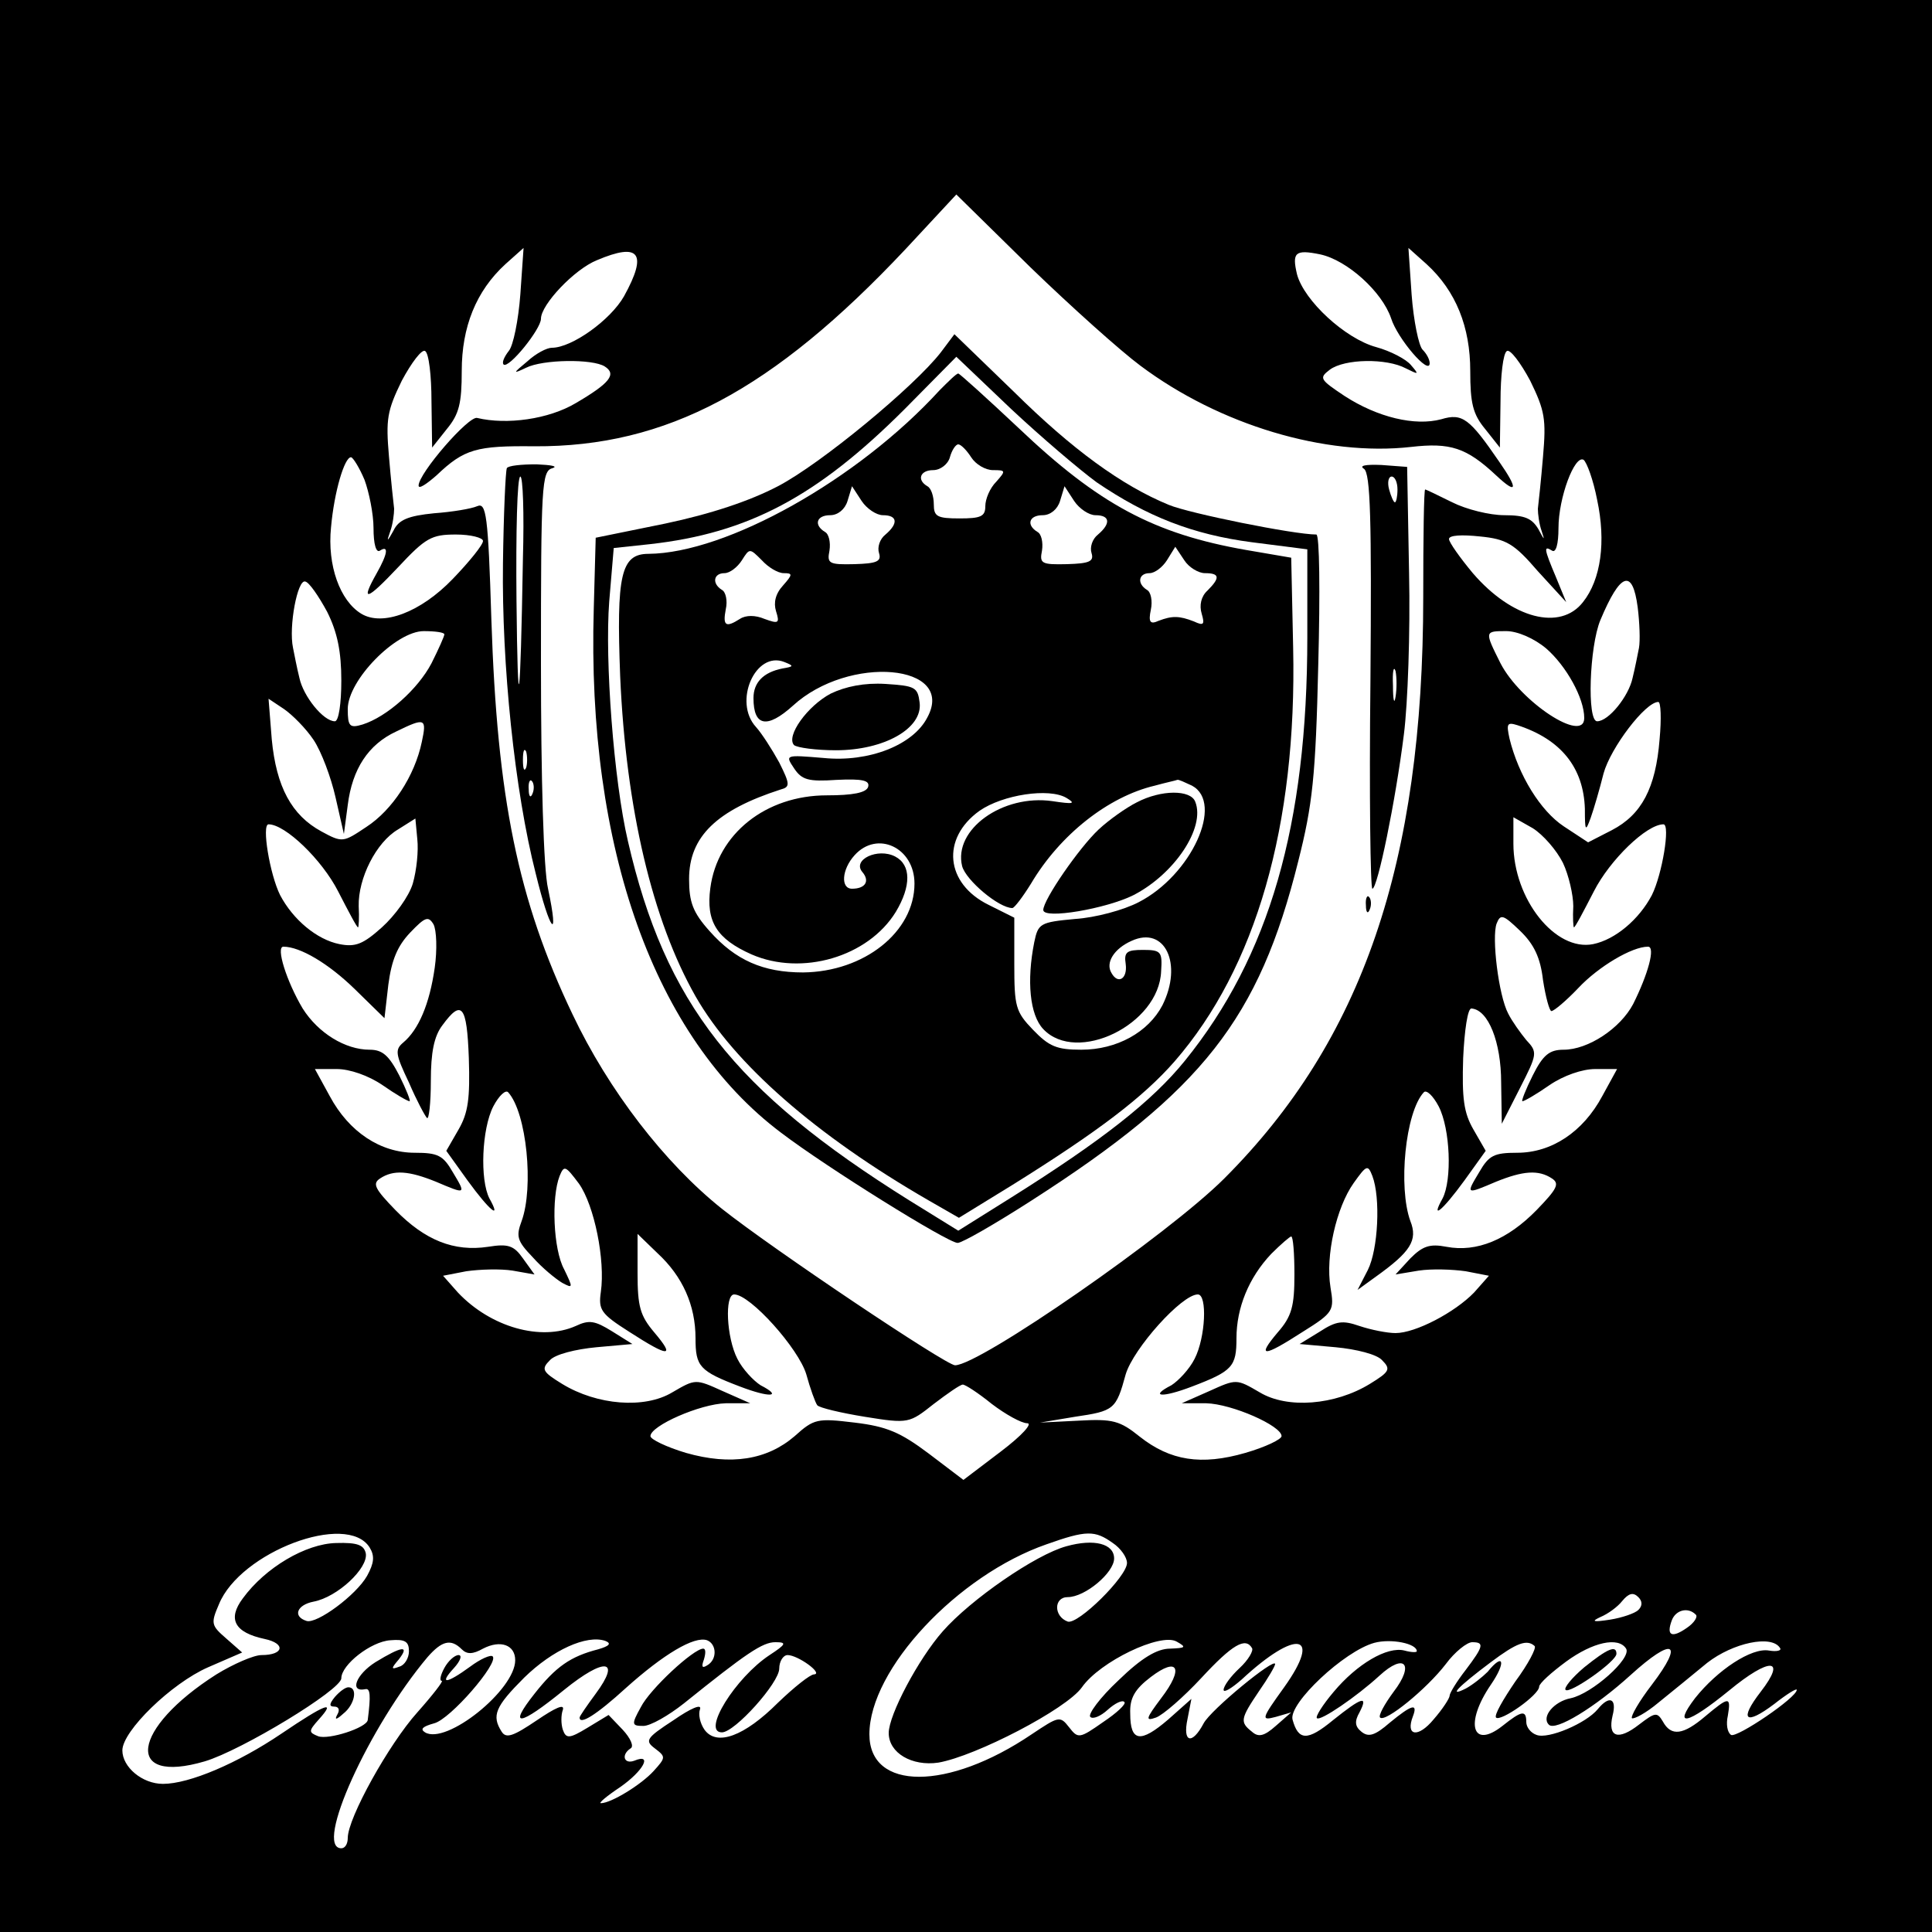 <?xml version="1.0" standalone="no"?>
<!DOCTYPE svg PUBLIC "-//W3C//DTD SVG 20010904//EN"
 "http://www.w3.org/TR/2001/REC-SVG-20010904/DTD/svg10.dtd">
<svg version="1.0" xmlns="http://www.w3.org/2000/svg"
 width="300pt" height="300pt" viewBox="0 0 300 300"
 preserveAspectRatio="xMidYMid meet">

<g transform="translate(0,300) scale(0.1,-0.1)"
fill="#000000" stroke="none">
<path d="M0 1500 l0 -1500 1500 0 1500 0 0 1500 0 1500 -1500 0 -1500 0 0
-1500z m1771 932 c123 -92 287 -141 420 -126 61 7 86 -1 132 -44 33 -31 35
-22 5 21 -46 67 -57 76 -90 66 -41 -11 -99 3 -150 36 -39 26 -40 28 -23 41 23
17 88 18 118 2 20 -10 21 -10 8 5 -7 9 -32 22 -54 28 -48 13 -112 72 -123 113
-8 34 -3 39 36 31 42 -9 96 -58 110 -99 10 -32 60 -90 60 -70 0 6 -5 15 -11
21 -6 6 -14 45 -17 85 l-5 73 28 -25 c46 -42 68 -98 68 -166 0 -50 4 -67 23
-90 l23 -29 1 72 c0 39 4 75 10 78 5 3 21 -18 36 -46 23 -47 25 -60 20 -118
-3 -36 -7 -73 -8 -81 0 -8 2 -24 6 -35 5 -15 4 -14 -5 3 -10 17 -21 22 -53 22
-23 0 -59 9 -81 20 -22 11 -41 20 -42 20 -2 0 -3 -75 -3 -167 0 -414 -95 -689
-309 -903 -87 -87 -380 -290 -418 -290 -14 0 -284 181 -362 243 -89 71 -176
184 -232 302 -85 178 -117 336 -126 613 -5 163 -8 182 -22 176 -9 -4 -39 -9
-67 -11 -40 -4 -55 -10 -63 -27 -10 -18 -11 -18 -5 -1 4 11 6 27 6 35 -1 8 -5
45 -8 81 -5 58 -3 71 20 118 15 28 31 49 36 46 6 -3 10 -39 10 -78 l1 -72 23
29 c19 23 23 40 23 90 0 68 22 124 68 166 l28 25 -5 -72 c-3 -40 -11 -80 -18
-88 -7 -9 -11 -18 -8 -21 8 -7 58 55 58 71 0 22 52 77 87 91 66 28 79 11 42
-56 -21 -37 -81 -80 -112 -80 -8 0 -25 -9 -38 -21 -23 -19 -23 -20 -2 -10 26
13 103 14 122 2 19 -12 8 -26 -45 -57 -42 -25 -107 -34 -153 -23 -13 4 -91
-86 -91 -105 0 -6 12 2 28 16 43 41 62 46 152 45 205 -1 370 87 576 306 l79
85 115 -113 c63 -61 140 -130 171 -153z m-1205 -177 c7 -19 14 -53 14 -75 0
-25 4 -39 10 -35 14 9 12 -5 -5 -35 -26 -46 -16 -43 33 9 43 46 52 51 90 51
23 0 42 -5 42 -10 0 -6 -21 -32 -47 -59 -50 -52 -109 -74 -142 -54 -33 20 -53
75 -47 134 5 56 21 109 31 109 3 0 13 -16 21 -35z m1914 -31 c14 -65 6 -124
-22 -159 -35 -45 -110 -26 -171 45 -20 24 -37 48 -37 53 0 6 20 7 48 4 41 -4
53 -11 90 -54 l44 -48 -16 39 c-19 45 -19 49 -6 41 6 -4 10 10 10 35 0 47 25
114 39 106 5 -4 15 -31 21 -62z m-1972 -174 c16 -32 22 -62 22 -107 0 -35 -4
-63 -10 -63 -18 0 -49 39 -55 67 -4 16 -8 37 -10 47 -7 33 7 107 19 103 6 -1
21 -23 34 -47z m2035 7 c3 -24 4 -52 2 -63 -2 -10 -6 -31 -10 -47 -6 -28 -37
-67 -55 -67 -16 0 -12 116 5 157 31 74 50 81 58 20z m-1853 -42 c0 -3 -9 -23
-20 -45 -21 -40 -69 -83 -107 -95 -20 -6 -23 -3 -23 24 0 45 75 121 118 121
18 0 32 -2 32 -5z m1711 -22 c31 -27 59 -77 59 -108 0 -40 -99 25 -130 85 -25
50 -25 50 9 50 17 0 43 -11 62 -27z m-1914 -142 c12 -18 27 -58 34 -89 l13
-57 6 45 c7 56 32 94 75 114 45 22 48 21 40 -16 -11 -53 -46 -106 -86 -132
-36 -24 -37 -25 -70 -7 -46 25 -70 69 -77 143 l-5 63 24 -16 c13 -9 34 -30 46
-48z m2090 1 c-6 -76 -28 -117 -74 -141 l-37 -19 -38 25 c-36 24 -70 79 -84
136 -5 23 -4 26 12 21 68 -22 103 -66 105 -130 0 -35 1 -36 9 -14 5 14 14 45
20 69 11 40 65 111 85 111 4 0 5 -26 2 -58z m-1936 -224 c-6 -20 -28 -50 -48
-68 -29 -26 -41 -31 -66 -26 -35 7 -72 38 -92 76 -16 32 -29 110 -18 110 26 0
83 -55 108 -104 16 -31 29 -56 31 -56 1 0 2 15 1 33 -1 43 27 99 61 119 l27
17 3 -32 c2 -18 -1 -48 -7 -69z m1786 32 c9 -19 16 -50 16 -67 -1 -18 0 -33 1
-33 2 0 15 25 31 56 25 49 82 104 108 104 11 0 -2 -78 -18 -110 -20 -38 -57
-69 -91 -76 -59 -12 -124 70 -124 156 l0 41 30 -17 c16 -10 37 -34 47 -54z
m-1752 -163 c-8 -56 -25 -96 -49 -116 -13 -11 -12 -18 9 -62 12 -28 25 -52 28
-55 3 -3 6 23 6 57 0 45 5 70 18 87 30 41 38 31 41 -51 2 -63 -1 -85 -16 -111
l-19 -33 33 -46 c35 -48 53 -62 34 -28 -15 29 -12 108 6 143 9 17 19 26 23 22
29 -32 40 -148 21 -200 -9 -24 -7 -31 17 -56 15 -17 36 -34 46 -40 17 -9 17
-8 3 21 -17 31 -20 112 -7 145 7 17 9 16 30 -12 24 -34 41 -119 34 -168 -4
-28 0 -34 44 -62 62 -40 72 -40 39 -1 -22 26 -26 40 -26 92 l0 61 31 -30 c39
-36 59 -81 59 -132 0 -44 6 -51 69 -75 47 -18 67 -16 32 2 -11 7 -28 25 -36
41 -17 33 -20 100 -5 100 25 0 100 -84 112 -124 6 -22 14 -44 17 -48 3 -4 37
-12 74 -18 68 -11 69 -10 107 20 21 16 41 30 45 30 4 0 24 -13 45 -30 21 -16
46 -30 55 -30 9 0 -8 -19 -41 -44 l-58 -44 -54 41 c-44 33 -65 42 -115 48 -58
7 -63 6 -93 -21 -43 -37 -99 -46 -169 -26 -30 9 -55 21 -55 26 0 16 77 50 117
51 l38 0 -43 19 c-42 19 -42 19 -78 -2 -43 -26 -117 -20 -171 13 -31 19 -33
23 -19 37 8 9 40 17 72 20 l56 5 -32 20 c-26 16 -35 18 -56 8 -54 -24 -132 -2
-183 52 l-23 26 36 7 c21 3 53 4 72 1 l34 -6 -18 25 c-14 20 -23 23 -54 18
-53 -8 -98 10 -144 57 -32 33 -36 41 -24 49 21 14 45 12 87 -5 47 -20 47 -20
26 15 -15 26 -23 30 -59 30 -53 0 -102 32 -132 88 l-23 42 34 0 c20 0 49 -10
71 -25 20 -14 39 -25 42 -25 2 0 -5 18 -16 40 -16 31 -26 40 -46 40 -38 0 -80
26 -104 64 -25 42 -42 96 -30 96 26 0 70 -26 111 -66 l46 -45 6 52 c5 38 14
60 34 81 23 24 28 26 36 13 5 -9 6 -40 2 -68z m1721 -19 c4 -26 10 -48 13 -48
4 0 23 16 42 36 31 33 83 64 108 64 12 0 0 -43 -23 -89 -20 -38 -70 -71 -108
-71 -22 0 -32 -8 -48 -40 -11 -22 -18 -40 -16 -40 3 0 22 11 42 25 22 15 51
25 71 25 l34 0 -23 -42 c-30 -56 -79 -88 -132 -88 -36 0 -44 -4 -59 -30 -21
-35 -21 -35 26 -15 42 17 66 19 87 5 12 -8 8 -16 -24 -49 -45 -46 -93 -66
-140 -57 -26 5 -37 1 -56 -18 l-23 -25 36 6 c20 3 52 2 73 -1 l36 -7 -23 -26
c-30 -31 -91 -63 -122 -63 -13 0 -38 5 -56 11 -26 9 -36 8 -62 -9 l-31 -19 56
-5 c32 -3 64 -11 72 -20 14 -14 12 -18 -19 -37 -54 -33 -128 -39 -171 -13 -36
21 -36 21 -78 2 l-43 -19 38 0 c40 -1 117 -35 117 -51 0 -5 -25 -17 -56 -26
-69 -20 -117 -12 -164 25 -31 25 -42 28 -95 25 l-60 -3 54 9 c61 9 64 11 79
66 12 40 87 124 112 124 15 0 12 -67 -5 -100 -8 -16 -25 -34 -36 -41 -35 -18
-15 -20 32 -2 63 24 69 31 69 75 0 47 19 94 54 131 15 15 29 27 31 27 3 0 5
-27 5 -59 0 -49 -4 -65 -26 -90 -33 -39 -23 -39 39 1 48 30 49 33 43 69 -8 49
9 124 36 162 20 28 22 29 29 11 13 -34 9 -114 -7 -146 l-16 -31 29 21 c53 38
65 56 53 86 -19 52 -8 169 21 200 4 4 14 -5 23 -22 18 -35 21 -114 6 -143 -19
-34 -1 -20 34 28 l33 46 -19 33 c-15 26 -18 48 -16 111 2 43 7 78 13 77 26 -2
46 -52 46 -115 l1 -64 28 55 c27 53 28 56 10 75 -9 11 -22 29 -28 41 -15 28
-26 119 -18 140 6 15 10 14 36 -11 22 -21 32 -42 36 -77z m-1822 -881 c8 -13
7 -24 -4 -44 -17 -30 -78 -75 -94 -70 -22 7 -15 25 11 30 37 7 85 52 81 75 -3
13 -13 17 -46 16 -47 -1 -110 -38 -145 -86 -24 -32 -13 -53 34 -63 33 -7 30
-25 -5 -25 -12 0 -44 -14 -70 -30 -132 -84 -144 -172 -18 -135 57 17 212 111
212 129 0 21 46 57 76 59 23 2 29 -2 29 -17 0 -11 -7 -22 -15 -24 -13 -5 -13
-3 -1 11 18 23 5 21 -36 -4 -30 -19 -41 -47 -16 -42 8 2 9 -9 4 -48 -2 -12
-61 -31 -77 -25 -15 6 -15 8 1 26 28 31 10 24 -58 -22 -68 -46 -143 -78 -184
-78 -32 0 -63 26 -63 52 0 30 76 104 133 129 l53 23 -25 22 c-23 20 -24 23
-11 53 33 81 199 144 234 88z m1154 7 c12 -8 22 -22 22 -31 0 -21 -76 -96 -92
-91 -22 8 -22 38 0 38 27 0 72 38 72 60 0 23 -31 31 -74 19 -48 -13 -149 -83
-192 -132 -38 -43 -84 -130 -84 -158 0 -31 36 -52 77 -46 58 10 199 83 223
117 28 40 122 85 147 71 16 -9 14 -10 -10 -11 -20 0 -44 -14 -80 -49 -29 -27
-48 -53 -44 -57 4 -4 16 1 27 11 11 10 23 16 26 12 3 -3 -12 -17 -33 -31 -37
-26 -39 -26 -53 -8 -14 18 -16 17 -58 -11 -130 -88 -252 -88 -252 0 0 101 137
247 275 295 62 22 75 22 103 2z m816 -104 c-5 -5 -25 -12 -44 -15 -26 -4 -30
-3 -15 4 12 5 27 16 34 25 10 12 17 14 25 6 6 -6 7 -13 0 -20z m89 -7 c4 -3
-2 -13 -14 -21 -23 -16 -32 -12 -23 12 6 16 25 21 37 9z m-1704 -54 c-43 -11
-66 -27 -99 -69 -42 -53 -24 -51 46 6 63 51 89 48 49 -6 -14 -19 -25 -35 -25
-37 0 -12 26 4 72 46 58 52 106 81 126 74 15 -6 16 -30 0 -39 -8 -5 -9 -2 -5
9 3 10 3 17 -1 17 -15 0 -83 -63 -97 -91 -15 -27 -14 -29 4 -29 11 0 39 16 63
35 97 78 122 95 142 95 18 0 17 -3 -9 -20 -53 -35 -106 -120 -74 -120 20 0 89
77 89 99 0 11 6 21 13 21 16 0 56 -29 41 -30 -6 0 -31 -20 -56 -44 -52 -52
-95 -68 -114 -42 -7 10 -10 24 -7 32 3 9 -15 1 -41 -17 -43 -28 -45 -32 -29
-44 17 -13 17 -14 -2 -35 -19 -21 -66 -50 -82 -50 -4 0 9 11 30 25 36 25 51
53 22 41 -16 -6 -21 9 -6 19 6 3 0 16 -12 29 l-22 23 -33 -20 c-28 -17 -33
-17 -38 -3 -3 9 -3 23 0 31 3 10 -12 3 -40 -16 -37 -25 -48 -29 -55 -18 -16
25 -10 39 35 84 44 43 97 67 126 57 10 -4 6 -8 -11 -13z m1271 -3 c0 -2 -8 -2
-19 1 -27 7 -74 -21 -110 -64 -17 -20 -29 -39 -26 -41 5 -5 61 33 97 66 39 36
55 18 22 -25 -14 -19 -24 -37 -21 -40 8 -8 72 44 102 83 14 19 33 34 41 34 19
0 18 -6 -10 -43 -14 -18 -25 -36 -25 -40 0 -4 -11 -21 -25 -37 -24 -29 -44
-26 -32 5 8 21 -2 18 -36 -10 -23 -20 -33 -23 -44 -14 -10 8 -11 16 -3 30 14
27 4 24 -41 -12 -40 -33 -54 -32 -63 1 -6 25 80 106 127 119 26 7 66 -1 66
-13z m-1483 3 c8 -8 17 -8 33 1 27 14 50 6 50 -18 0 -46 -107 -132 -140 -112
-8 5 -4 9 14 14 25 6 101 94 91 104 -3 3 -19 -4 -35 -16 -37 -27 -49 -28 -25
-2 10 11 13 20 7 20 -6 0 -16 -9 -22 -20 -6 -11 -8 -20 -4 -20 3 0 -14 -22
-38 -49 -44 -49 -108 -164 -108 -195 0 -9 -4 -16 -10 -16 -43 0 43 189 134
297 22 25 36 29 53 12z m1227 2 c3 -4 -6 -19 -19 -31 -14 -13 -25 -28 -25 -34
0 -5 12 2 28 16 85 79 126 72 66 -12 -36 -50 -36 -52 -13 -46 l24 7 -24 -21
c-18 -16 -27 -18 -37 -9 -19 15 -18 20 11 63 14 20 25 39 25 42 0 11 -100 -71
-111 -92 -18 -34 -33 -30 -25 7 l6 31 -36 -32 c-43 -37 -59 -35 -59 9 -1 24 7
38 32 57 42 32 52 14 16 -33 -24 -32 -25 -36 -8 -30 11 4 43 32 70 61 49 53
69 64 79 47z m439 3 c3 -3 -10 -28 -30 -55 -19 -28 -33 -52 -30 -56 7 -7 67
35 67 48 0 5 19 22 42 39 41 30 81 39 93 20 9 -15 -53 -70 -86 -77 -26 -5 -46
-29 -34 -41 10 -11 72 27 127 77 66 60 84 52 33 -15 -20 -26 -33 -49 -31 -52
3 -2 22 8 41 24 20 16 54 44 76 62 40 31 100 44 113 23 3 -4 -5 -6 -17 -4 -27
5 -80 -30 -115 -74 -35 -46 -12 -41 53 12 63 52 90 51 49 -2 -34 -44 -24 -53
21 -19 19 15 35 25 35 22 0 -12 -93 -75 -102 -70 -6 4 -8 17 -5 30 5 30 2 30
-35 -1 -34 -29 -53 -32 -66 -8 -9 15 -12 14 -37 -5 -32 -25 -49 -20 -41 14 7
27 -5 32 -23 10 -18 -22 -77 -47 -95 -40 -9 3 -16 12 -16 20 0 19 -7 18 -37
-6 -47 -37 -59 4 -18 64 24 35 20 51 -5 20 -8 -8 -23 -20 -34 -26 -28 -14 -13
2 39 41 40 30 56 36 68 25z"/>
<path d="M1461 2453 c-41 -53 -186 -173 -253 -208 -44 -23 -104 -43 -175 -58
l-108 -22 -3 -110 c-11 -372 94 -666 291 -814 71 -54 259 -171 274 -171 7 0
59 30 115 66 265 170 353 282 414 527 22 87 27 131 31 305 3 113 2 202 -3 202
-35 0 -198 33 -229 46 -73 30 -150 86 -241 176 l-92 89 -21 -28z m242 -202
c78 -53 149 -81 241 -93 l86 -11 0 -136 c0 -292 -59 -496 -190 -658 -51 -63
-129 -124 -269 -212 l-83 -52 -76 47 c-272 170 -379 306 -437 558 -22 94 -36
281 -29 372 l7 83 56 6 c153 17 260 74 396 210 l80 81 85 -81 c47 -44 107 -95
133 -114z"/>
<path d="M1459 2394 c-127 -139 -331 -253 -452 -254 -43 0 -50 -33 -44 -190 9
-206 50 -379 117 -497 60 -105 187 -216 362 -317 l47 -27 83 51 c133 83 203
136 252 192 126 145 190 366 184 642 l-3 140 -70 12 c-143 25 -229 71 -354
190 -49 46 -91 84 -93 84 -3 0 -15 -12 -29 -26z m49 -104 c7 -11 22 -20 34
-20 20 0 20 -1 5 -18 -10 -10 -17 -27 -17 -38 0 -16 -7 -19 -40 -19 -35 0 -40
3 -40 22 0 12 -4 25 -10 28 -17 10 -11 25 9 25 11 0 23 9 26 20 3 11 9 20 13
20 4 0 13 -9 20 -20z m-137 -90 c23 0 24 -13 4 -30 -9 -7 -13 -20 -10 -29 4
-13 -4 -16 -38 -17 -40 -1 -43 1 -39 21 2 13 -1 26 -7 29 -18 11 -13 26 8 26
12 0 23 9 27 22 l7 23 15 -23 c8 -12 23 -22 33 -22z m330 0 c23 0 24 -13 4
-30 -9 -7 -13 -20 -10 -29 4 -13 -4 -16 -38 -17 -40 -1 -43 1 -39 21 2 13 -1
26 -7 29 -18 11 -13 26 8 26 12 0 23 9 27 22 l7 23 15 -23 c8 -12 23 -22 33
-22z m-484 -90 c14 0 14 -2 -1 -19 -12 -13 -15 -27 -11 -40 6 -19 4 -20 -18
-12 -14 6 -29 6 -38 0 -22 -14 -27 -11 -22 15 3 13 0 27 -6 30 -16 10 -13 26
4 26 8 0 20 9 27 20 12 19 12 19 31 0 10 -11 25 -20 34 -20z m654 0 c23 0 24
-7 4 -27 -10 -9 -13 -23 -9 -36 5 -17 3 -19 -12 -12 -23 9 -34 9 -55 1 -13 -6
-16 -2 -12 17 3 14 0 28 -6 31 -16 10 -13 26 4 26 8 0 20 9 27 20 l13 21 14
-21 c7 -11 22 -20 32 -20z m-656 -148 c-30 -6 -45 -22 -45 -46 0 -44 21 -48
61 -12 87 80 254 65 209 -18 -22 -43 -91 -70 -161 -63 -60 5 -60 5 -46 -16 12
-18 22 -21 66 -18 41 2 52 -1 49 -11 -3 -9 -24 -13 -64 -13 -95 0 -170 -60
-181 -144 -7 -52 10 -79 64 -103 78 -34 181 -4 224 66 24 40 24 73 -1 86 -27
14 -67 -5 -51 -24 12 -14 5 -26 -16 -26 -18 0 -16 30 4 52 35 39 93 12 93 -44
0 -75 -78 -137 -173 -138 -62 0 -105 19 -145 64 -26 29 -32 45 -32 81 0 66 43
107 142 139 15 4 15 8 -2 42 -11 20 -27 45 -36 55 -36 39 -1 119 44 101 15 -6
15 -7 -3 -10z m636 -182 c50 -27 -1 -139 -83 -181 -23 -12 -67 -24 -99 -26
-54 -5 -57 -7 -63 -36 -12 -60 -7 -113 14 -135 52 -55 180 7 183 90 2 30 0 33
-28 33 -25 0 -30 -3 -27 -22 3 -23 -12 -32 -22 -14 -10 16 4 38 31 50 52 24
80 -36 48 -100 -22 -42 -71 -69 -126 -69 -38 0 -50 5 -75 31 -27 28 -29 36
-29 102 l0 72 -40 20 c-67 33 -74 103 -14 146 36 25 108 36 135 20 15 -9 11
-10 -22 -5 -77 11 -154 -44 -140 -101 6 -22 57 -65 78 -65 3 0 16 17 29 38 45
76 120 135 192 152 18 5 33 8 35 9 2 1 12 -4 23 -9z"/>
<path d="M1290 1923 c-36 -19 -70 -66 -57 -80 5 -4 34 -8 65 -8 75 0 135 34
130 74 -3 24 -7 26 -53 29 -33 2 -62 -4 -85 -15z"/>
<path d="M1765 1754 c-16 -8 -43 -27 -59 -42 -30 -28 -86 -109 -86 -125 0 -15
98 2 140 23 64 33 112 105 96 145 -7 19 -53 19 -91 -1z"/>
<path d="M787 2273 c-2 -5 -5 -71 -6 -148 -2 -156 18 -353 51 -482 22 -90 37
-108 19 -23 -7 30 -11 171 -11 350 0 276 1 299 18 303 9 3 -2 5 -25 6 -23 0
-44 -2 -46 -6z m25 -140 c-4 -236 -8 -259 -10 -65 -1 105 1 192 6 192 4 0 6
-57 4 -127z m5 -325 c-3 -7 -5 -2 -5 12 0 14 2 19 5 13 2 -7 2 -19 0 -25z m10
-40 c-3 -8 -6 -5 -6 6 -1 11 2 17 5 13 3 -3 4 -12 1 -19z"/>
<path d="M2118 2272 c10 -7 12 -78 10 -330 -2 -177 0 -322 3 -322 8 0 36 136
49 240 6 47 10 159 8 250 l-3 165 -40 3 c-25 1 -35 -1 -27 -6z m52 -32 c0 -11
-2 -20 -4 -20 -2 0 -6 9 -9 20 -3 11 -1 20 4 20 5 0 9 -9 9 -20z m-3 -322 c-2
-13 -4 -5 -4 17 -1 22 1 32 4 23 2 -10 2 -28 0 -40z"/>
<path d="M2121 1594 c0 -11 3 -14 6 -6 3 7 2 16 -1 19 -3 4 -6 -2 -5 -13z"/>
<path d="M520 365 c-9 -11 -9 -15 -1 -15 7 0 9 -5 5 -12 -5 -9 -2 -9 9 1 18
14 23 41 8 41 -5 0 -14 -7 -21 -15z"/>
<path d="M2460 411 c-19 -16 -32 -32 -29 -35 6 -7 79 44 79 56 0 14 -14 8 -50
-21z"/>
</g>
</svg>
